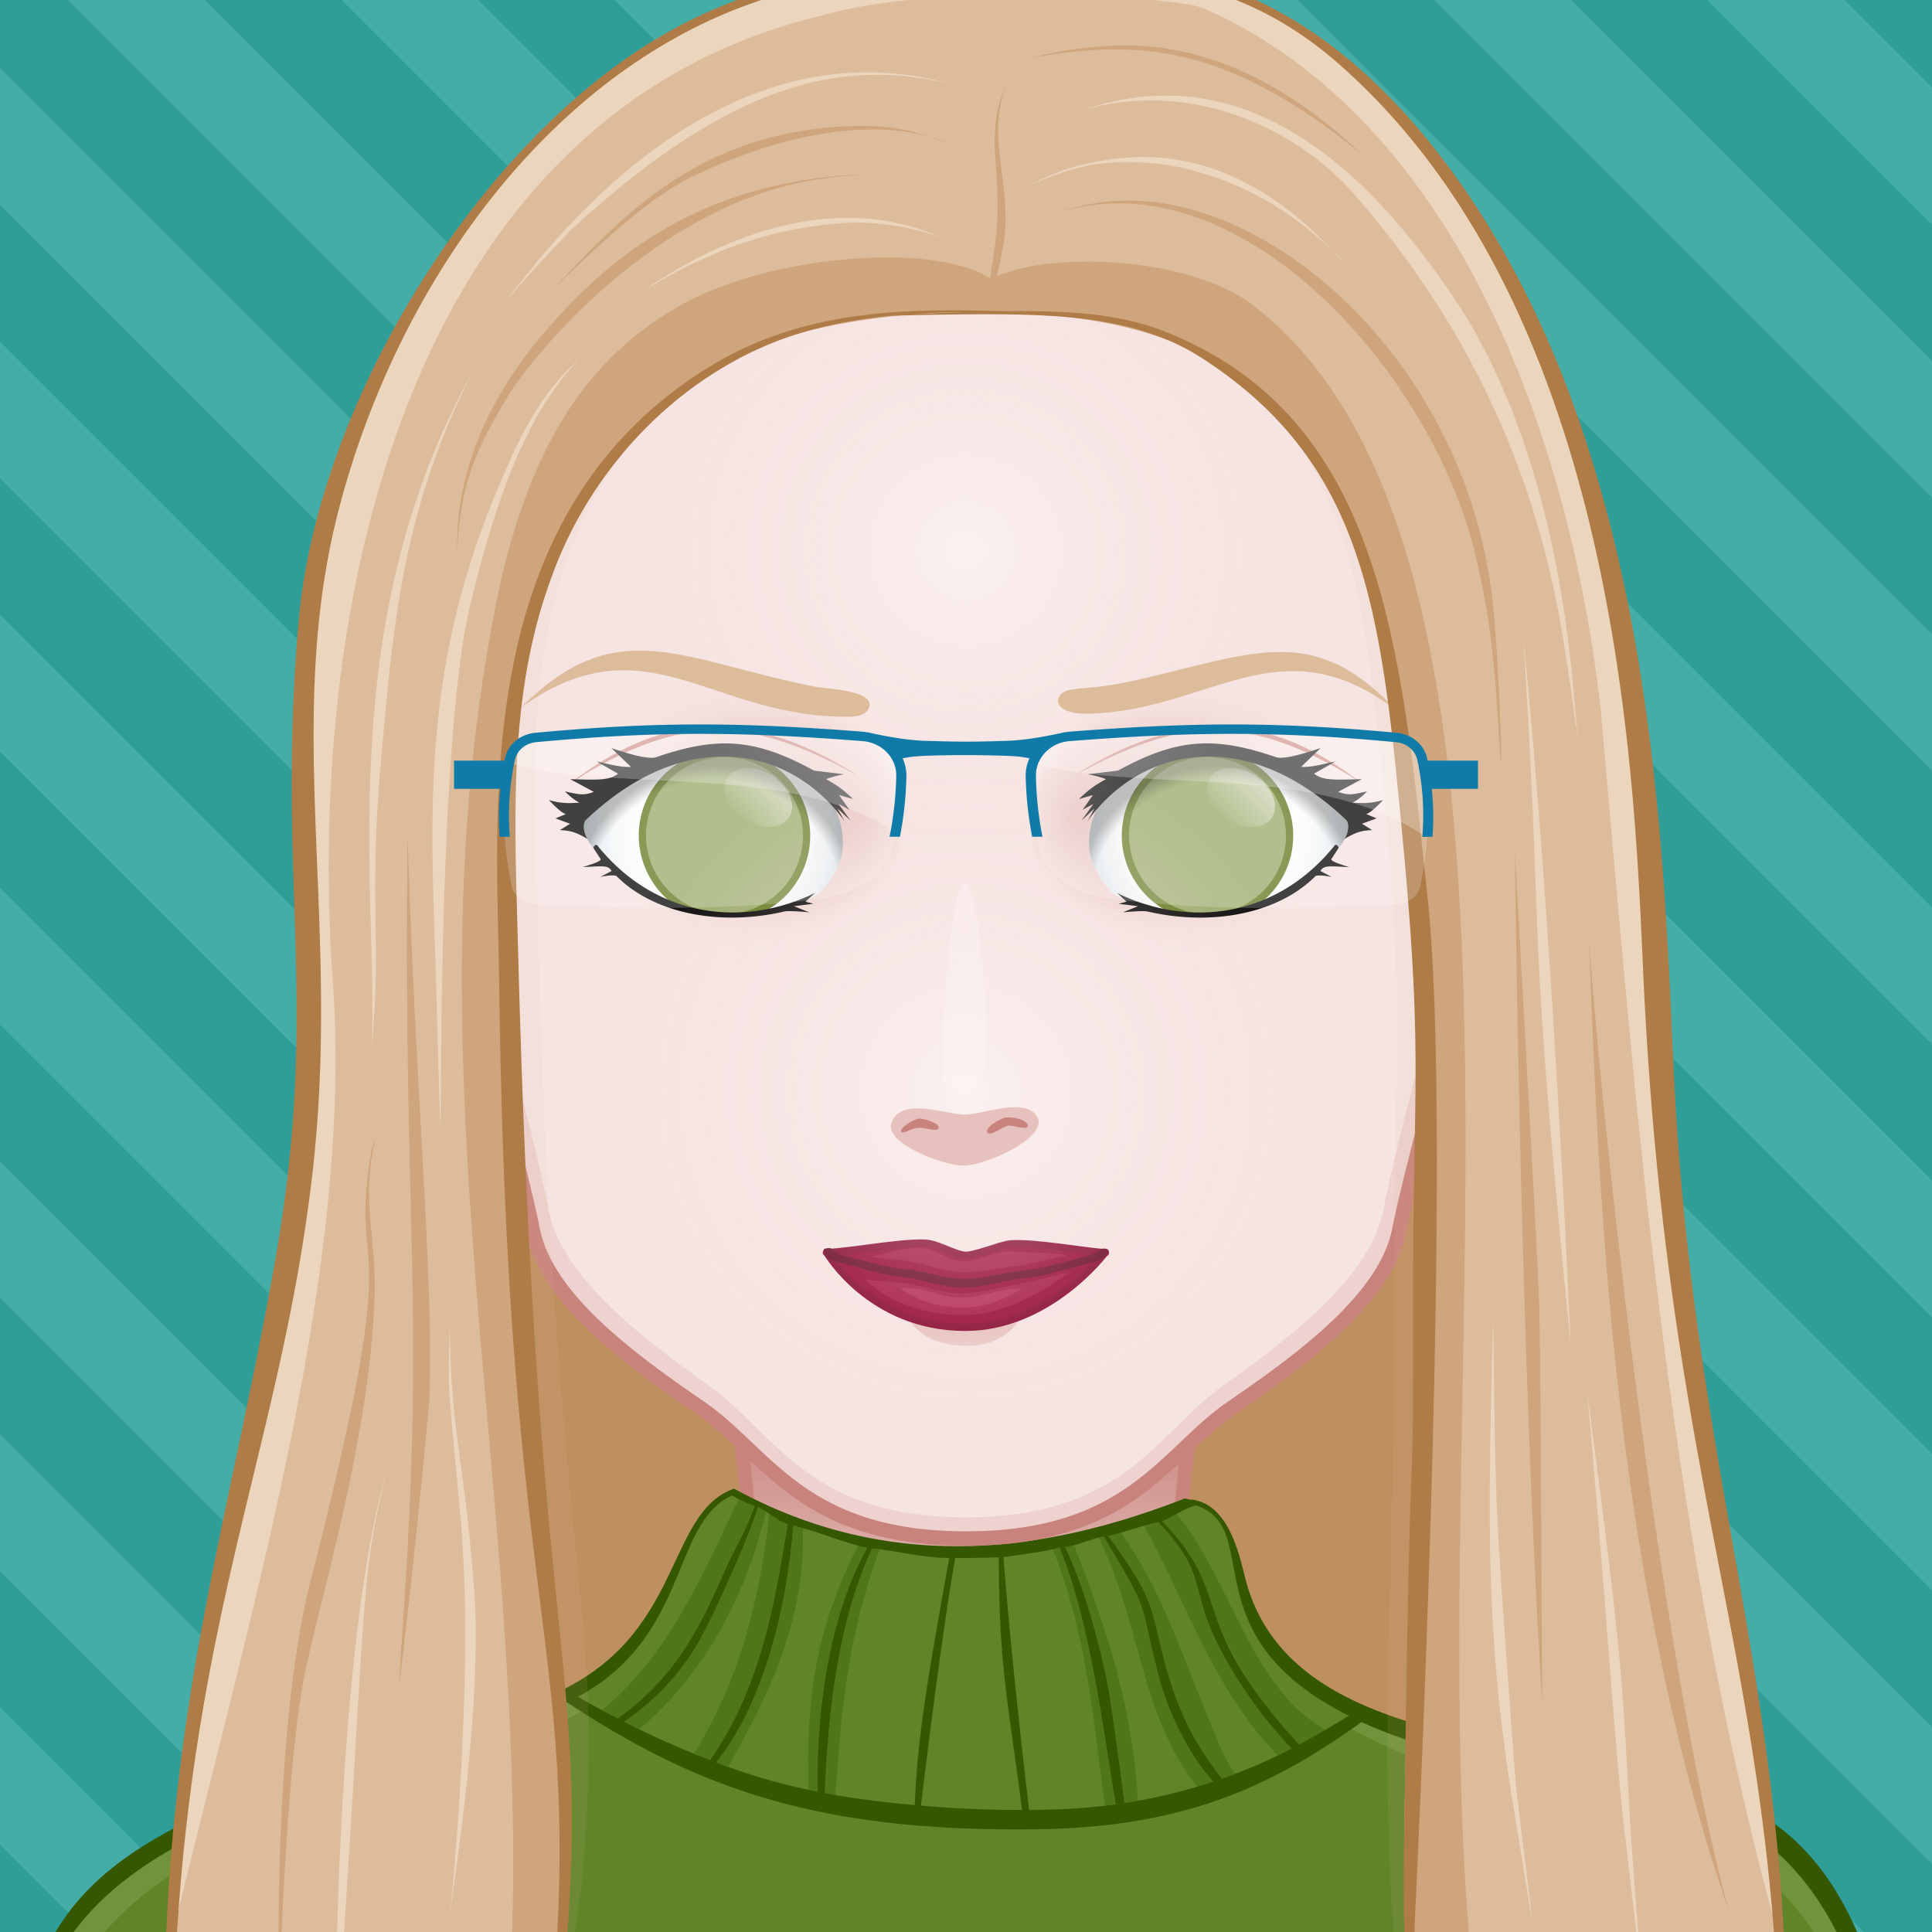 <svg xmlns="http://www.w3.org/2000/svg" width="500" height="500" viewBox="0 0 200 200" overflow="hidden"><defs><radialGradient id="k" cx="100" cy="113" r="40" gradientUnits="userSpaceOnUse" class="svga-on-canvas-facehighlight-gradient-single-0"><stop stop-opacity=".5" stop-color="#fff" offset="0"/><stop stop-opacity="0" stop-color="#f6e4e2" offset=".9"/></radialGradient><radialGradient id="l" cx="100" cy="57" r="36" gradientUnits="userSpaceOnUse" class="svga-on-canvas-facehighlight-gradient-single-1"><stop stop-opacity=".5" stop-color="#fff" offset="0"/><stop stop-opacity="0" stop-color="#f6e4e2" offset=".9"/></radialGradient><radialGradient id="c" cx="125.187" cy="87.442" r="12.841" gradientTransform="matrix(-1.059 0 -0 1.059 206.511 -6.126)" gradientUnits="userSpaceOnUse" class="svga-on-canvas-eyesback-gradient-left-0"><stop stop-color="#fff" offset="0"/><stop stop-color="#fdfefe" offset=".544"/><stop stop-color="#f6f8f9" offset=".74"/><stop stop-color="#eaeff2" offset=".879"/><stop stop-color="#d9e3e8" offset=".992"/><stop stop-color="#d8e2e7" offset="1"/></radialGradient><radialGradient id="g" cx="125.187" cy="87.442" r="12.841" gradientTransform="matrix(1.059 0 0 1.059 -6.511 -6.126)" gradientUnits="userSpaceOnUse" class="svga-on-canvas-eyesback-gradient-right-0"><stop stop-color="#fff" offset="0"/><stop stop-color="#fdfefe" offset=".544"/><stop stop-color="#f6f8f9" offset=".74"/><stop stop-color="#eaeff2" offset=".879"/><stop stop-color="#d9e3e8" offset=".992"/><stop stop-color="#d8e2e7" offset="1"/></radialGradient><radialGradient id="e" cx="123.519" cy="84.391" fx="136.103" fy="84.426" r="17.898" gradientTransform="matrix(1 .021 .017 -.8 -48.415 149.318)" gradientUnits="userSpaceOnUse" class="svga-on-canvas-eyesfront-gradient-left-3"><stop stop-color="#e7c1bd" offset="0"/><stop stop-opacity=".3" stop-color="#e7c1bd" offset=".7"/><stop stop-opacity="0" stop-color="#f6e4e2" offset="1"/></radialGradient><radialGradient id="f" cx="81.644" cy="80.739" r="21.259" gradientTransform="matrix(.699 -.037 .037 .709 13.865 40.094)" gradientUnits="userSpaceOnUse" class="svga-on-canvas-eyesfront-gradient-left-4"><stop stop-opacity="0" offset=".9"/><stop stop-opacity=".3" offset="1"/></radialGradient><radialGradient id="i" cx="123.519" cy="84.391" fx="136.103" fy="84.426" r="17.898" gradientTransform="matrix(-1 .021 -.017 -.8 248.415 149.318)" gradientUnits="userSpaceOnUse" class="svga-on-canvas-eyesfront-gradient-right-3"><stop stop-color="#e7c1bd" offset="0"/><stop stop-opacity=".3" stop-color="#e7c1bd" offset=".7"/><stop stop-opacity="0" stop-color="#f6e4e2" offset="1"/></radialGradient><radialGradient id="j" cx="81.644" cy="80.739" r="21.259" gradientTransform="matrix(-.699 -.037 -.037 .709 186.135 40.094)" gradientUnits="userSpaceOnUse" class="svga-on-canvas-eyesfront-gradient-right-4"><stop stop-opacity="0" offset=".9"/><stop stop-opacity=".3" offset="1"/></radialGradient><linearGradient id="d" x1="130" y1="81" x2="126" y2="85" gradientTransform="translate(-50)" gradientUnits="userSpaceOnUse" class="svga-on-canvas-eyesiris-gradient-left-1"><stop stop-color="#fff" offset="0"/><stop stop-opacity="0" stop-color="#fff" offset="1"/></linearGradient><linearGradient id="h" x1="130" y1="81" x2="126" y2="85" gradientUnits="userSpaceOnUse" class="svga-on-canvas-eyesiris-gradient-right-1"><stop stop-color="#fff" offset="0"/><stop stop-opacity="0" stop-color="#fff" offset="1"/></linearGradient><linearGradient id="b" x1="100" y1="141" x2="100" y2="138" gradientUnits="userSpaceOnUse" class="svga-on-canvas-mouth-gradient-single-0"><stop stop-color="#eed2cf" offset=".1"/><stop stop-color="#e7c1bd" offset="1"/></linearGradient><linearGradient id="a" x1="99.98" y1="171.27" x2="99.98" y2="136.351" gradientUnits="userSpaceOnUse" class="svga-on-canvas-chinshadow-gradient-single-0"><stop stop-opacity=".8" stop-color="#e7c1bd" offset="0"/><stop stop-color="#c8837c" offset=".7"/></linearGradient></defs><path d="M225 225H-25V-25h250v250z" fill="#45ada8"/><path d="M137.635-25h14.142L225 48.224v14.142L137.635-25zM225 90.649V76.507L123.492-25H109.35L225 90.649zm0 28.285v-14.142L95.208-25H81.065L225 118.934zm0 28.285v-14.143L66.925-25H52.782L225 147.219zM225 225v-7.071L-17.929-25H-25v7.071L217.929 225H225zm0-219.204V-8.345L208.345-25h-14.142L225 5.796zm0 28.285V19.939L180.061-25h-14.142L225 34.081zm0 141.422V161.36L38.64-25H24.497L225 175.503zM222.487-25L225-22.487V-25h-2.513zM48.224 225h14.143L-25 137.635v14.142L48.224 225zm-28.286 0h14.143L-25 165.919v14.143L19.938 225zm-28.283 0H5.798L-25 194.203v14.143L-8.345 225zm84.852 0H90.65L-25 109.351v14.142L76.507 225zm-98.994 0L-25 222.487V225h2.513zm183.847 0h14.143L-25 24.497V38.64L161.36 225zm-56.568 0h14.142L-25 81.066v14.142L104.792 225zm84.853 0h14.142L-25-3.787v14.142L189.645 225zM225 203.787v-14.143L10.354-25h-14.14L225 203.787zM133.076 225h14.142L-25 52.782v14.142L133.076 225z" fill="#2f9e98"/><path d="M151.582 41.064l-99.508-5.662S27 218.282 27 223.998c0 0 100.899.72 143.907 0-.804-7.919-19.325-182.934-19.325-182.934z" fill="#be8f5f"/><path d="M190.858 199.866c-6.008-10.158-13.474-11.973-19.628-13.936-6.323-2.016-19.346-3.178-26.449-4.6-6.86-1.373-23.153-5.789-23.339-13.488-.192-8.066 4.291-40.09 4.291-40.09H74.005s4.487 32.023 4.294 40.09c-.184 7.699-16.48 12.115-23.341 13.488-7.104 1.422-20.125 2.584-26.448 4.6-6.156 1.963-13.624 3.777-19.632 13.936-3.644 6.16-6.008 16.133-6.008 27.133h194c-.001-11-2.361-20.973-6.012-27.133z" fill="#f6e4e2"/><path d="M121.442 167.843c2.495 10.929 18.165 13.698 26.293 15.325 21.909 4.379 33.772 5.134 42.297 19.539 2.903 4.916 5.459 15.864 5.962 24.153 1.835.291.531-17.432-5.136-26.994-9.742-16.472-29.089-15.135-46.077-18.535-6.86-1.373-23.153-5.789-23.339-13.488zm-42.884 0c-.186 7.699-16.479 12.115-23.339 13.488-16.988 3.4-36.335 2.063-46.077 18.535-5.667 9.563-6.971 27.285-5.136 26.994.503-8.289 3.059-19.237 5.962-24.153 8.524-14.405 20.388-15.16 42.297-19.539 8.128-1.627 23.798-4.397 26.293-15.325z" fill="#fff"/><path d="M51.206 189.513s28.641.299 33.473 1.885c2.314.758 8.372 5.633 8.372 5.633s-6.556-3.17-8.658-3.758c-4.883-1.364-33.187-3.76-33.187-3.76zm48.589 10.486c2.053-.041 7.887-3.799 7.887-3.799s-5.574 2.059-7.342 2.16c-1.491.086-6.366-1.238-6.366-1.238s4.138 2.91 5.821 2.877zm17.213-7.242c6.75-1.818 29.786-3.23 29.786-3.23s-23.791-.516-30.51 1.725c-2.252.752-7.562 5.16-7.562 5.16s6.064-3.058 8.286-3.655z" fill="#e7c1bd"/><path d="M190.858 199.866c-9.741-16.471-29.122-15.142-46.077-18.535-6.86-1.373-23.153-5.789-23.339-13.488-.192-8.066 4.291-40.09 4.291-40.09H74.005s4.487 32.023 4.294 40.09c-.184 7.699-16.48 12.115-23.341 13.488-7.104 1.422-20.125 2.584-26.448 4.6-6.156 1.963-13.624 3.777-19.632 13.936C5.234 206.027 2.87 216 2.87 227h194c-.001-11.001-2.361-20.974-6.012-27.134z" fill="none" stroke="#c8837c" stroke-width="1.5"/><path d="M100.002 171.27c11.208 0 16.588-3.813 20.938-7.778.582-8.897 2.669-24.918 3.646-32.155-14.784-1.753-34.708-1.742-49.43.032.971 7.183 3.024 22.934 3.628 31.864 4.401 4.057 9.767 8.037 21.218 8.037z" fill="url(#a)"/><path d="M1.21 226.811c-.09-1.096.089-6.144.169-7.69 1.305-24.199 9.403-29.321 42.489-39.116 15.99-4.732 20.453-6.269 26.144-18.359 1.614-3.43 3.009-6.393 6.011-7.444 15.289 8.429 28.472 8.16 47.416 1.143 3.516.491 4.597 4.978 5.414 8.217 5.254 20.016 37.606 15.497 52.146 23.753 15.091 7.44 15.778 32.33 15.631 39.781a.675.675 0 01.006.056c-19.631.831-170.956 1.234-195.426-.341z" fill="#5f8528"/><path d="M176.786 216.725c.847-10.266 1.101-18.312 4.157-27.83-4.426 14.753 1.476 26.354-7.266 34.423 1.097-2.637 2.839-3.32 3.109-6.593zM24 203c-1.608-3.938-3.672-7.405-4.444-13.604-.28.134-.394-.626-.666-.492 1.111 11.097 4.736 15.713 5.84 31.829-.174-5.776.804-13.975-.73-17.733zm97.459-46.726c-.581.144-1.164.78-1.75.899 8.181 7.474 2.813 10.296 14.771 23.422.333-.167 1.415-.766 2.718-1.523-7.879-4.461-9.65-15.535-15.739-22.798zM126 180c.447 1.342 1.101 2.482 1.859 3.603-.457.174-.908.362-1.37.522-2.363-3.073-4.632-6.134-6.139-12.489-1.558-6.561-.884-5.584-5.94-12.752.319-.045.954-.411 1.448-.491 4.785 6.63 6.75 13.975 10.142 21.607zm7.719 1.005c-.481.25-.969.488-1.457.725-6.715-7.001-9.364-15.664-13.832-23.789.307-.059.907-.818 1.188-.876 3.964 4.215 3.947 6.305 5.151 10.061 1.569 4.702 5.834 10.763 8.95 13.879zm-22.507-20.98c3.591 9.259 5.941 16.57 6.595 26.388-.469.085-.937.17-1.407.242-.65-5.13-1.491-10.462-1.739-11.689-.992-4.915-2.781-11.482-4.401-14.82.318-.033.634-.083.952-.121zm14.407 24.401c-.555.185-1.115.352-1.676.519-5.889-7.32-5.781-16.893-10.411-26.211.182-.025.465-.041.646-.068 5.14 8.711 3.5 6.198 5.83 15.03 1.221 4.617 3.743 8.768 5.611 10.73zm-10.11 2.359c-.369.053-.746.089-1.12.133-1.339-9.809-1.877-17.542-5.437-26.651.249-.022.499-.037.747-.062 3.223 7.918 4.532 19.147 5.81 26.58zm-24.428-26.421c-3.267 8.975-3.961 15.986-4.586 25.452-.369-.063-.742-.123-1.105-.191.281-8.057 1.408-18.063 4.9-25.33.263.027.527.045.791.069zm-15.692 22.53c-.419-.152-.842-.297-1.26-.458 5.056-6.227 7.374-16.511 7.99-24.521.332.081.663.15.995.226.239 9.451-3.2 16.69-7.725 24.753zm14.39-22.649c-4.003 7.147-5.299 17.074-5.13 25.23-.319-.063-.618-.137-.93-.203-.337-9.561.856-17.051 5.107-25.256.32.04.629.196.953.229zM66.165 179.01c-.527-.256-1.054-.51-1.576-.774 2.807-1.871 5.653-4.711 7.56-7.97 1.716-2.93 5.611-11.628 6.41-14.44.269.104.543.189.816.282-2.063 9.022-6.466 17.247-13.21 22.902zm7.344 3.195c-.559-.215-1.106-.456-1.661-.682 4.743-7.656 6.889-16.213 7.854-25.317.614.203 1.23 1.398 1.847 1.56-1.419 8.741-2.916 17.095-8.04 24.439zm4.72-26.5c-.65 1.82-1.54 3.55-2.45 5.311-2.167 4.379-4.345 11.597-11.83 16.88a78.31 78.31 0 01-1.618-.854c6.891-5.698 10.479-14.131 14.154-21.908.563.212 1.145.332 1.744.571z" fill="#4f7618"/><path d="M60.172 177.15l-1.928-1.29c-16.809 6.537-42.125 8.875-52 25.125-3.719 6.119-4.913 15.014-4.913 26.014 2.027-5.485.759-14.439 6.636-23.292 11.434-17.226 31.804-15.387 52.205-26.557zm129.861 26.557c5.067 9.34 4.608 17.807 6.636 23.292 0-11-2.281-19.354-4.913-26.014-7.483-18.933-33.191-16.791-50-23.328l-1.928 1.29c20.401 11.17 38.375 2.955 50.205 24.76z" fill="#70943b"/><path d="M181.049 187.226c-14.496-8.229-46.88-3.804-52.1-23.69-.653-2.542-1.702-7.762-5.53-8.29-.188.037-.761-.129-.76-.129-15.076 5.88-30.845 7.63-46.67-1.011-7.111 2.493-5.169 15.246-18.61 21.22-5.86 2.654-13.6 4.395-24.6 7.98-25.782 8.41-30.463 16.581-31.5 35.81-.073 1.41-.273 6.859-.16 7.79 27.119 1.767 181.426.968 195.61.34.01-.05.01-.1 0-.149.288-14.425-2.905-33.573-15.68-39.871zm-57.25-31.402c7.203 2.412-.831 13.455 15.84 21.791-2.201 1.354-4.629 2.715-5.159 2.98-11.958-13.126-6.443-15.043-14.173-23.123 1.432-.646 2.152-1.228 3.492-1.648zm-3.882 1.739c3.964 4.215 3.648 5.807 4.853 9.563 1.568 4.703 5.833 10.764 8.949 13.88a54.134 54.134 0 01-7.229 3.12c-2.363-3.073-4.408-6.164-6.039-12.489-1.438-5.573-.936-6.018-5.741-12.652.999-.142 3.631-1.099 5.207-1.422zm-5.639 1.5c5.14 8.711 3.4 5.8 5.73 14.632 1.22 4.618 3.742 8.769 5.61 10.73-3.01 1-6.1 1.75-9.22 2.229-.65-5.13-1.414-10.458-1.64-11.689-1-5.454-2.881-11.482-4.501-14.82 1.282-.129 2.752-.891 4.021-1.082zm-4.579 1.142c3.223 7.918 4.532 19.146 5.81 26.58-2.942.418-6.063.57-8.979.57-.001-.025-1.897-15.809-2.641-26.162 2.028-.3 4.16-.531 5.81-.988zm-6.31 1.008c.05 11.677.956 14.712 2.41 26.152-3.489.01-6.97-.149-10.459-.45 2.365-19.61 3.55-25.632 3.55-25.632 1.842 0 3.513-.037 4.499-.07zm-5.12.07c-2.776 15.35-3.252 19.064-3.58 25.572-3.189-.268-6.325-.668-9.3-1.23.281-8.057 1.408-18.063 4.9-25.33 2.65.27 5.32.978 7.98.988zm-8.49-1.038c-4.003 7.147-5.299 17.074-5.13 25.23-3.873-.771-7.202-1.758-10.52-3.04 5.056-6.227 7.374-16.511 7.99-24.521 2.523.616 5.191 1.784 7.66 2.331zm-8.23-2.479c-1.419 8.741-2.916 17.096-8.04 24.439a96.06 96.06 0 01-8.92-3.97c2.807-1.871 5.653-4.711 7.56-7.97 1.716-2.93 5.511-11.429 6.31-14.241.98.38 2.09 1.481 3.09 1.742zm-5.76-2.962c.77.471 1.49.761 2.34 1.101-.65 1.82-1.44 3.351-2.35 5.111-2.167 4.379-4.345 11.597-11.83 16.88-1.39-.71-2.77-1.46-4.12-2.25 11.579-6.242 9.623-17.968 15.96-20.842zm-74.23 71.851c.136-3.996.887-16.321 3.59-22.41 2.73-6.149 8-10.39 13.88-13.52-.402 9.421 4.184 10.589 4.5 21.85.09 3.41.56 6.76 1.13 10.12-.26-3.53-.37-7.03-.35-10.57.058-10.247-4.58-12.021-4.58-21.779 7.43-3.782 15.967-6.216 24.41-8.761 4.94-1.479 9.94-3.029 14.56-5.359 13.184 8.692 25.449 13.279 47.35 13.149 15.873 0 25.119-4.104 34.9-11.109 13.149 6.077 30.126 5.28 39.46 10.91-1.655 4.925-2.791 7.494-3.1 10.18-.715 6.32.347 10.814-.561 16.62-.53 3.37-3.12 5.85-3.82 9.16 2.036-6.202 5.709-3.93 5.261-18.551-.257-8.245.476-8.458 2.779-17.069 11.486 7.199 14.441 24.116 15.091 37.58-33.237-.219-181.394-.161-194.5-.441z" fill="#345700"/><path d="M100.002.867C66.384.919 39.082 28.09 39.134 61.564a60.48 60.48 0 002.002 15.382h.001c.013.054 11.543 37.969 14.021 50.423 1.382 6.945 9.796 13.203 17.265 18.313 6.967 4.767 10.529 13.588 27.58 13.588s20.613-8.821 27.58-13.588c7.468-5.109 15.883-11.367 17.265-18.313 2.479-12.454 14.009-50.37 14.02-50.423h.002a60.48 60.48 0 002.002-15.382C160.923 28.09 133.62.919 100.002.867z" fill="#f6e4e2"/><path d="M146.772 22.738c7.478 10.183 11.917 22.87 11.898 36.626a62.683 62.683 0 01-1.93 15.382h-.002c-.011.053-11.124 37.969-13.512 50.423-1.335 6.945-9.471 13.203-16.668 18.313-6.718 4.767-10.121 13.588-26.557 13.588-16.434 0-19.842-8.821-26.557-13.588-7.197-5.109-15.335-11.367-16.665-18.313-2.391-12.454-13.504-50.37-13.515-50.423a62.635 62.635 0 01-1.931-15.382c-.021-13.752 4.416-26.435 11.889-36.617C44.41 33.272 39.11 46.803 39.133 61.564a60.48 60.48 0 002.002 15.382h.001c.014.054 11.544 37.969 14.022 50.423 1.382 6.945 9.796 13.203 17.265 18.313 6.967 4.767 10.529 13.588 27.58 13.588s20.613-8.821 27.58-13.588c7.468-5.109 15.883-11.367 17.265-18.313 2.479-12.454 14.009-50.37 14.02-50.423h.002a60.48 60.48 0 002.002-15.382c.022-14.765-5.283-28.3-14.1-38.826z" fill="#eed2cf"/><path d="M100.002.867C66.384.919 39.082 28.09 39.134 61.564a60.48 60.48 0 002.002 15.382h.001c.013.054 11.543 37.969 14.021 50.423 1.382 6.945 9.796 13.203 17.265 18.313 6.967 4.767 10.529 13.588 27.58 13.588s20.613-8.821 27.58-13.588c7.468-5.109 15.883-11.367 17.265-18.313 2.479-12.454 14.009-50.37 14.02-50.423h.002a60.48 60.48 0 002.002-15.382C160.923 28.09 133.62.919 100.002.867z" fill="none" stroke="#c8837c" stroke-width="1.5"/><path d="M100.091 139.322c-4.952 0-6.142-3.033-6.142-3.033 6.246 2.316 11.836-.124 11.836-.124s-1.339 3.157-5.694 3.157z" fill="url(#b)"/><path d="M85.595 129.671c2.677-.132 7.545-1.077 10.096-.988 1.319.046 2.63.953 4.007 1.242.958.202 3.935-1.1 4.915-1.162 2.572-.162 7.409.744 9.771.92.13.011 0 0 0 0s-5.776 7.727-14.463 7.725c-9.831-.002-14.326-7.737-14.326-7.737s-.132.007 0 0z" fill="#92002a" stroke="#830026" stroke-width=".75"/><path d="M114.739 129.405c-.045-.131-.461-.189-.624-.139-.3.094-.663.521-1.313.686-.748.191-5.021 1.431-6.193 1.49-2.365.118-4.438.943-6.76.938-2.323-.005-4.34-.929-6.716-1.058-1.18-.065-5.194-1.216-5.947-1.4-.65-.16-.89-.574-1.162-.686-.189-.077-.652-.02-.743.105-.079.107.088.609.2.75.271.336 1.103.506 1.667.647.779.199 4.759 1.366 5.949 1.433 2.305.13 4.308 1.125 6.612 1.127 2.306.003 4.405-.904 6.729-1.022 1.195-.062 5.53-1.313 6.332-1.513.58-.146 1.388-.399 1.672-.68.138-.133.343-.545.297-.678z" fill="#64001d"/><path d="M99.799 136.138c-3.914 0-7.707-1.246-10.289-3.693 1.36.19 2.83.207 4.269.403 1.773.242 3.429.921 5.248 1.034 1.968.125 3.916-.495 5.886-.841 1.644-.289 4.21-1.067 5.742-1.302-2.926 2.243-7.078 4.399-10.856 4.399zm5.457-5.095c1.49-.149 3.855-.879 5.226-1.04-1.406-.413-3.829-.279-5.576-.441-1.506-.139-3.244.861-4.817 1.016-1.774.175-2.94-1.233-4.607-1.369-1.809-.147-3.787.559-5.336.915 1.387.188 2.877.239 4.309.517 1.753.341 3.405.992 5.223 1.054 1.859.062 3.741-.469 5.578-.652z" fill="#a1103a"/><path d="M105.695 133.406c-.308.01-.625.025-.93.051a9.427 9.427 0 00-.961.123c-.538.099-1.074.233-1.638.369-.888.216-1.726.392-2.662.391-.15 0-.301-.007-.452-.017a10.715 10.715 0 01-2.191-.412c-.693-.204-1.353-.401-2.019-.492-.128-.017-.259-.029-.387-.042a20.669 20.669 0 00-1.255-.063c1.734 1.396 4.128 2.038 6.468 2.041 2.411.001 4.278-.843 6.027-1.949z" fill="#b1234c"/><path d="M60.606 84.841c9.825-9.869 20.004-8.215 25.751-1.317a8.05 8.05 0 01.875 4.343c-.187 2.243-2.023 4.452-2.862 4.886a18.776 18.776 0 01-7.547 2.09c-1.004.057-1.597.079-2.459 0-1.709-.157-3.145-.513-4.85-1.213-2.795-1.148-5.434-3.113-7.677-6.048-.033-.042-.081-.067-.132-.068s-.1.022-.134.062l-.089.108a.195.195 0 00-.021.211 10.298 10.298 0 01-.673-1.036l.018.01c-.462-.834-.441-1.676-.2-2.028z" fill="url(#c)"/><path d="M83.199 88.75c-1.231 4.522-5.896 7.187-10.429 5.944-4.528-1.241-7.203-5.918-5.97-10.442 1.23-4.526 5.905-7.19 10.434-5.947 4.527 1.24 7.199 5.918 5.965 10.445z" fill="#9fae70" stroke="#6c802c" stroke-width=".75"/><path d="M81.682 85.121c-.806 1.237-2.884 1.31-4.641.166-1.756-1.145-2.527-3.075-1.722-4.311.806-1.235 2.884-1.31 4.641-.166 1.755 1.146 2.525 3.077 1.722 4.311z" fill="url(#d)" opacity=".5" transform="translate(0 -.5)"/><path d="M55.5 87c0 13.808 8.283 24.999 18.5 24.999S92.5 100.808 92.5 87c0-13.809-8.283-25.001-18.5-25.001S55.5 73.191 55.5 87zm5.29-.14l.018.01c-.464-.835-.442-1.677-.201-2.029 9.825-9.869 20.004-8.215 25.751-1.317a8.05 8.05 0 01.875 4.343c-.187 2.243-2.023 4.452-2.862 4.886a18.776 18.776 0 01-7.547 2.09c-1.004.057-1.597.079-2.459 0-1.709-.157-3.145-.513-4.85-1.213-2.795-1.148-5.434-3.113-7.677-6.048-.033-.042-.081-.067-.132-.068s-.1.022-.134.062l-.089.108a.195.195 0 00-.021.211 10.45 10.45 0 01-.672-1.035z" fill="#f6e4e2"/><path d="M59.397 85.083c.023 8.56 7.646 15.459 17.038 15.416 9.389-.049 16.985-7.022 16.961-15.583-.023-8.562-7.647-15.463-17.04-15.417-9.391.05-16.983 7.023-16.959 15.584zm1.393 1.777l.018.01c-.464-.835-.442-1.677-.201-2.029 9.825-9.869 20.004-8.215 25.751-1.317a8.05 8.05 0 01.875 4.343c-.187 2.243-2.023 4.452-2.862 4.886a18.776 18.776 0 01-7.547 2.09c-1.004.057-1.597.079-2.459 0-1.709-.157-3.145-.513-4.85-1.213-2.795-1.148-5.434-3.113-7.677-6.048-.033-.042-.081-.067-.132-.068s-.1.022-.134.062l-.089.108a.195.195 0 00-.021.211 10.45 10.45 0 01-.672-1.035z" fill="url(#e)"/><path d="M86.366 83.544a8.059 8.059 0 01.866 4.323c-.187 2.243-2.023 4.452-2.862 4.886a18.776 18.776 0 01-7.547 2.09c-1.004.057-1.597.079-2.459 0-1.709-.157-3.145-.513-4.85-1.213-2.795-1.148-5.434-3.113-7.677-6.048-.033-.042-.081-.067-.132-.068s-.1.022-.134.062l-.089.108a.195.195 0 00-.021.211 10.298 10.298 0 01-.673-1.036l.018.01c-.464-.835-.442-1.677-.201-2.029 5.075-5.098 10.243-7.115 14.848-6.929 4.335.36 8.186 2.454 10.913 5.633z" fill="url(#f)"/><path d="M88.72 80.246c-10.614-5.735-17.602-6.912-29.764.871 5.904-4.377 15.198-10.215 29.764-.871z" fill="#c8837c"/><path d="M83.382 93.339l.818.22-2.012.25 1.579.635s-2.043-.21-2.587-.084c-6.677 1.549-13.526.203-17.381-3.689-.484-.149-1.645.105-1.645.105l1.156-.609c-.339-.63-.965-.497-2.986-.403.95-.306 1.928-.601 1.85-.834l-.707-1.09a.184.184 0 01.016-.221l.089-.102a.172.172 0 01.265.004c6.175 7.677 15.34 8.45 22.533 4.914l-.988.904zm4.931-10.617c-1.012-.981-1.752-1.504-2.806-2.059.774-.323 1.857-.513 1.857-.513l-3.095-.377c-6.089-3.332-9.937-3.585-16.336-1.394-.797.273-2.852-.338-4.646-.939l2.033 1.955c-1.244.038-2.207-.3-3.541-.559l2.2 1.259c-.95.699-1.94.65-4.954.562l2.444 1.316c-1.067.404-1.521.275-2.982-.047.489.504.92.862 1.498 1.162-.785.05-1.807.152-3.175-.278.675.699 1.281 1.296 1.756 1.469l-1.07.44 1.516.559-1.053.655c1.203.046 1.836.305 2.849.916-.464-.793-.442-1.594-.201-1.928 10.473-9.996 21.35-7.552 26.829.108l-.736-1.344 1.354 1.279-1.242-1.732 1.12.596-1.074-1.522 1.455.416z" fill="#131111"/><path d="M139.394 84.841c-9.825-9.869-20.004-8.215-25.751-1.317a8.05 8.05 0 00-.875 4.343c.187 2.243 2.023 4.452 2.862 4.886a18.776 18.776 0 007.547 2.09c1.004.057 1.597.079 2.459 0 1.709-.157 3.145-.513 4.85-1.213 2.795-1.148 5.434-3.113 7.677-6.048.033-.042.081-.067.132-.068s.1.022.134.062l.089.108c.05.06.054.142.021.211.252-.344.478-.689.673-1.036l-.018.01c.462-.834.441-1.676.2-2.028z" fill="url(#g)"/><path d="M133.199 88.75c-1.231 4.522-5.896 7.187-10.429 5.944-4.528-1.241-7.203-5.918-5.97-10.442 1.23-4.526 5.905-7.19 10.434-5.947 4.527 1.24 7.199 5.918 5.965 10.445z" fill="#9fae70" stroke="#6c802c" stroke-width=".75"/><path d="M131.682 85.121c-.806 1.237-2.884 1.31-4.641.166-1.756-1.145-2.527-3.075-1.722-4.311.806-1.235 2.884-1.31 4.641-.166 1.755 1.146 2.525 3.077 1.722 4.311z" fill="url(#h)" opacity=".5" transform="translate(0 -.5)"/><path d="M126 61.999c-10.217 0-18.5 11.192-18.5 25.001 0 13.808 8.283 24.999 18.5 24.999S144.5 100.808 144.5 87c0-13.809-8.283-25.001-18.5-25.001zm12.537 25.897a.195.195 0 00-.021-.211l-.089-.108c-.034-.04-.083-.063-.134-.062s-.099.026-.132.068c-2.243 2.935-4.882 4.9-7.677 6.048-1.705.701-3.141 1.056-4.85 1.213-.862.08-1.455.058-2.459 0a18.776 18.776 0 01-7.547-2.09c-.839-.434-2.676-2.643-2.862-4.886a8.05 8.05 0 01.875-4.343c5.747-6.898 15.926-8.551 25.751 1.317.241.352.263 1.194-.201 2.029l.018-.01c-.194.346-.42.69-.672 1.035z" fill="#f6e4e2"/><path d="M123.644 69.499c-9.393-.045-17.017 6.856-17.04 15.417-.024 8.56 7.572 15.533 16.961 15.583 9.392.043 17.015-6.856 17.038-15.416.024-8.561-7.568-15.534-16.959-15.584zm14.893 18.397a.195.195 0 00-.021-.211l-.089-.108c-.034-.04-.083-.063-.134-.062s-.099.026-.132.068c-2.243 2.935-4.882 4.9-7.677 6.048-1.705.701-3.141 1.056-4.85 1.213-.862.08-1.455.058-2.459 0a18.776 18.776 0 01-7.547-2.09c-.839-.434-2.676-2.643-2.862-4.886a8.05 8.05 0 01.875-4.343c5.747-6.898 15.926-8.551 25.751 1.317.241.352.263 1.194-.201 2.029l.018-.01c-.194.346-.42.69-.672 1.035z" fill="url(#i)"/><path d="M113.634 83.544a8.059 8.059 0 00-.866 4.323c.187 2.243 2.023 4.452 2.862 4.886a18.776 18.776 0 007.547 2.09c1.004.057 1.597.079 2.459 0 1.709-.157 3.145-.513 4.85-1.213 2.795-1.148 5.434-3.113 7.677-6.048.033-.042.081-.067.132-.068s.1.022.134.062l.089.108c.05.06.054.142.021.211.252-.344.478-.689.673-1.036l-.018.01c.464-.835.442-1.677.201-2.029-5.075-5.098-10.243-7.115-14.848-6.929-4.335.36-8.186 2.454-10.913 5.633z" fill="url(#j)"/><path d="M111.28 80.246c10.614-5.735 17.602-6.912 29.764.871-5.904-4.377-15.198-10.215-29.764-.871z" fill="#c8837c"/><path d="M115.63 92.437c7.193 3.537 16.358 2.764 22.533-4.914a.172.172 0 01.265-.004l.089.102a.184.184 0 01.016.221l-.707 1.09c-.078.233.899.528 1.85.834-2.021-.094-2.647-.227-2.986.403l1.156.609s-1.16-.254-1.645-.105c-3.854 3.892-10.704 5.238-17.381 3.689-.544-.126-2.587.084-2.587.084l1.579-.635-2.012-.25.818-.22-.988-.904zm-2.486-10.134l-1.074 1.522 1.12-.596-1.242 1.732 1.354-1.279-.736 1.344c5.479-7.66 16.356-10.104 26.829-.108.241.334.263 1.135-.201 1.928 1.013-.61 1.646-.87 2.849-.916l-1.053-.655 1.516-.559-1.07-.44c.475-.172 1.081-.77 1.756-1.469-1.368.43-2.39.328-3.175.278.578-.299 1.009-.657 1.498-1.162-1.461.322-1.915.452-2.982.047l2.444-1.316c-3.014.088-4.004.137-4.954-.562l2.2-1.259c-1.334.259-2.297.597-3.541.559l2.033-1.955c-1.795.601-3.85 1.212-4.646.939-6.399-2.191-10.247-1.938-16.336 1.394l-3.095.377s1.083.19 1.857.513c-1.054.554-1.794 1.077-2.806 2.059l1.455-.416z" fill="#131111"/><path d="M140.204 113.007c.035 22.275-17.995 40.365-40.273 40.396-22.274.036-40.361-17.993-40.396-40.272-.034-22.274 17.995-40.361 40.273-40.396 22.275-.034 40.363 17.995 40.396 40.272z" fill="url(#k)"/><path d="M135 55.999c0 19.329-15.671 35-35 35s-35-15.671-35-35 15.671-35 35-35 35 15.671 35 35z" fill="url(#l)"/><path d="M54 73.189c9.954-9.974 16.761-4.714 30.589-2.063.845.162 6.32.337 5.31 2.268-.483.924-2.036.814-2.903.798-13.688-.256-20.344-9.995-32.996-1.003zm90.519.305c-12.071-9.095-19.137.037-31.727.388-4.076.116-3.813-2.101-2.078-2.451 2.014-.407 2.563.033 8.451-1.382 11.342-2.725 17.181-5.221 25.354 3.445z" fill="#ddbc9b"/><path d="M92.281 116.235c-.745 2.063 5.028 4.289 7.218 4.426 2.374.147 9.024-2.899 7.896-4.991-1.185-2.197-5.63-.286-7.547-.286-1.908 0-6.572-1.905-7.567.851z" fill="#e7c1bd"/><path d="M102.207 117.221c-.243-.522 1.194-1.333 1.748-1.493.777-.226 2.505.238 2.438.831-.06.521-1.603-.169-2.105-.022-.521.15-1.853 1.175-2.081.684zm-6.993-.479c.706 0 1.753.457 1.945.057.229-.479-1.56-1.065-2.086-1-.434.052-1.991.958-1.777 1.338.2.353.988-.395 1.918-.395z" fill="#c8837c"/><path d="M99.857 113.479c.669 0 1.807-.637 1.978-1.9.754-5.575-.521-20.246-1.978-20.246-1.365 0-2.508 15.024-2.155 20.246.087 1.281 1.397 1.9 2.155 1.9" fill="#fff" opacity=".2"/><path d="M60.35 193.688c1.158-14.492.475-21.283-.77-33.608-2.595-25.694-3.31-42.128-4.043-68.959-.316-11.197-.641-22.776 3.313-33.606 3.554-10.115 11.301-18.694 20.722-22.95 7.624-3.447 14.646-3.392 22.43-3.392 9.351 0 15.884.73 21.614 4.47 16.191 10.58 17.635 25.628 19.629 46.457 2.178 22.685 1.116 25.168 1.134 46.728.03 49.463-3.013 57.144 2.977 99.22 6.649.343 26.664-167.79 4.624-195.021-12.594-15.575-87.972-7.296-98.007-.403-16.856 11.572 1.878 194.396 1.878 194.396.044-1.644 4.237-30.191 4.499-33.332z" fill="#ddbc9b" opacity=".1"/><path d="M58.48 202.358c1.212-15.154.495-22.254-.806-35.143-2.714-26.865-3.462-44.05-4.228-72.104-.33-11.708-.671-23.814 3.464-35.139 3.719-10.576 11.822-19.547 21.678-23.997 7.975-3.604 15.32-3.547 23.465-3.547 9.779 0 16.612.765 22.609 4.675 16.939 11.062 18.443 26.796 20.532 48.575 2.279 23.72 1.17 26.316 1.183 48.859.037 51.718-3.554 59.332 2.714 103.329 6.955.357 27.631 1.225 34.401.728 5.637-57.613-7.946-77.721-10.325-127.722-1.139-24.668-2.271-67.687-25.324-96.161-13.178-16.284-28.763-20.97-46.042-16.865-13.249-2.351-26.041.816-36.538 8.025C47.63 17.97 32.909 43.054 31.021 64.217c-2.411 27.16 2.334 39.43-2.501 66.618-5.761 32.415-14.864 57.097-10.235 104.528 5.256.388 35.999 1.845 35.999 1.845.044-1.717 3.922-31.565 4.196-34.85z" fill="#ddbc9b"/><path d="M156.514 238.203a749.525 749.525 0 01-7.423-.337c-6.268-43.997-2.677-51.611-2.714-103.329-.013-22.543 1.097-25.14-1.183-48.859-2.089-21.778-3.593-37.513-20.532-48.575-10.166-6.63-35.575-5.874-46.074-1.127-9.855 4.45-17.959 13.421-21.678 23.997-4.136 11.325-3.794 23.431-3.464 35.139.766 28.055 1.514 45.239 4.228 72.104 1.301 12.889 2.019 19.988.806 35.143-.274 3.284-4.152 33.133-4.197 34.85 0 0-3.401-.161-8.125-.391.354-11.398 5.847-22.797 6.771-34.195 1.944-48-11.669-94-.972-143 2.916-12 7.778-22 18.475-28 9.207-5.261 26.281-6.583 32.057-2.817.096-.611.196-1.222.289-1.869 1.514-8.9-1.219-12.378 1.395-18.231-2.012 5.547.221 9.073-.122 15.242-.069 1.079-.416 2.695-.861 4.65 6.292-2.681 20.152-1.896 26.556 3.025 33.178 25.495 17.501 112 22.364 169 .657 12.882 2.817 25.305 4.404 37.58zM53.269 39.909C60.691 29.864 72.2 20.585 84.275 18.63c2.96-.479 5.707-.608 5.531-.598-12.228.414-22.794 4.548-32.017 14.768-10.917 11.709-10.418 21.832-10.468 24.223.411-6.192 1.187-9.584 5.948-17.114zm56.48-18.005c1.317-.368 4.279-1.342 8.201-1.098 15.563.723 34.484 18.312 36.685 42.554.576 5.964 1.216 24.332.4 10.625-.497-8.323-1.369-12.445-2.197-16.1-4.167-18.454-23.161-40.319-41.44-36.366l-1.649.385zm-67.551 64.44c.791 27.147 2.753 45.85 2.237 58.753-1.471 16.183-3.123 29.451-3.123 29.451-.03.413.08-1.676.305-5.11 2.487-35.28.097-40.141.581-83.094zm114.619 1.777c.417 7.484 2.223 39.41 2.494 46.176.227 5.292.263 40.677.381 42.338.028.59-2.09-28.29-2.875-88.514zm7.689 9.191c.925 14.561 6.923 72.884 14.438 100.406.145.453-.622-1.821-1.851-5.594-9.436-30.896-11.508-63.088-12.587-94.812zM38.992 117.395c-1.623 6.133-.24 9.802-.187 15.916-.286 14.263-5.243 30.714-7.033 38.957-2.097 8.726-2.847 32.982-2.842 33.984-.033 1-.85-26.039 3.125-42.239 10.377-40.344 3.92-29.618 6.383-44.87l.554-1.748zM106.508 6.016c4.76-1.002 3.222-.752 7.014-1.173 16.098-1.667 26.966 10.983 29.381 12.878.138.13-.571-.515-1.729-1.582-14.461-11.863-23.675-12.031-34.666-10.123zM57.182 29.987c6.694-6.878 14.555-16.267 30.61-16.92 6.169-.293 9.09 1.436 10.062 1.682 0 0-8.626-4.578-25.444 3.183-5.418 2.36-11.492 8.513-15.228 12.055z" fill="#cea57c"/><path d="M184.627 202.31c-11.808-41.571-15.057-85.129-18.904-128.688C162.57 45.25 150.72 12.341 124.607.869c-2.839-1.247-27.424-2.821-39.59.753-41.812 10-53.492 58.916-50.563 100 2.212 31.021-9.32 67.609-17.325 101.74.902-28.354 7.081-48.278 11.391-72.527 4.835-27.188.09-39.458 2.501-66.618C32.909 43.054 47.63 17.97 65.263 5.871 75.76-1.338 88.552-4.505 101.801-2.154c12.718-3.021 24.514-1.269 35.107 6.351l.072.015c3.741 2.716 7.431 6.261 10.862 10.499 23.054 28.474 24.186 71.492 25.324 96.161 1.801 37.861 10.022 58.594 11.461 91.438zM55.419 27.308c-5.997 7.544-2.415 2.772 3.69-3.506C76.943 7.338 88.264 6.365 98.295 8.659c-16.823-4.635-31.689 5.115-42.876 18.649zm56.56-15.875c11.421-3.929 25.295-1.496 39.866 21.474 10.844 18.168 10.938 40.817 11.57 43.92.059.443-.307-1.789-.794-5.48-1.308-8.44-3.563-29.778-22.548-51.36-5.037-5.814-15.937-12.133-28.094-8.554zm45.726 54.777c3.031 29.726 4.887 72.826 4.887 72.826.056.683-.711-6.873-1.462-15.11-2.772-30.191-1.477-26.587-3.425-57.716zm-3.146 70.192c.332 21.587.059 17.159 2.332 48.097 1.977 16.713 2.607 19.68-.461 1.053-2.809-17.859-2.317-30.294-1.871-49.15zm9.739 7.712c3.975 29.918 3.572 29.703 4.521 45.704 1.172 16.188 1.584 18.725-.499.988-1.233-9.929-1.902-23.531-4.022-46.692zM48.856 38.604C42.754 50.786 41.06 60.74 39.84 74.385c-1.997 19.679-.178 21.159-1.365 34.119-.013.167.007-.172.046-.899.469-16.338-3.947-43.111 10.335-69.001zm11.241-1.524c-6.143 5.974-9.404 17.112-11.477 25.781-4.44 19.145-2.167 83.919-3.542 36.666-.629-17.744-1.211-32.394 7.84-52.141 1.955-4.285 4.054-7.627 7.179-10.306zM46.554 137.29c.157 11.389 1.336 12.657 2.418 25.876 1.28 12.79-2.299 33.213-2.422 35.392-.194 1.541 2.623-23.021 1.202-40.579-1.491-16.409-1.378-13.293-1.198-20.689zm-6.621 15.381c-2.873 11.796-1.906 13.18-5.192 60.408-.074 1-.283-41.191 5.192-60.408zm26.83-122.69c.972-.551 14.882-11.058 28.83-6.116 1.283.413 2.125.836 2.276.867.972.387-5.218-2.399-11.905-1.512-10.192.905-17.581 5.911-19.201 6.761zm39.805-10.827c2.092-.977 4.102-2.125 9.005-2.732 13.841-1.694 22.483 9.902 23.455 10.708.943 1.03-4.335-5.62-12.846-8.638-1.473-.502-.018-.072-2.558-.81-.412-.144-2.072-.543-3.782-.742-5.807-.537-8.548.245-13.274 2.214z" fill="#ecd5bd"/><path d="M173.267 110.867c-1.178-24.84-2.121-67.53-25.351-96.22-14.129-17.46-30.241-20.7-46.099-16.9-12.067-2.14-25.018.08-36.609 8.04-17.327 11.89-32.358 36.84-34.284 58.42-2.411 27.17 2.334 39.43-2.498 66.61-6.068 34.13-14.509 55.09-10.288 104.04l.058.6c.097.011.185.011.283.021 10.501.59 22.606 1.229 35.567 1.82.078 0 .156 0 .234.01 30.221 1.37 65.079 2.5 95.039 2.35a.677.677 0 01.201 0c12.37-.08 23.902-.37 33.927-.96.047 0 .097-.01.137-.01.029-.3.056-.6.085-.89 5.581-56.061-8.041-77.24-10.402-126.931zM54.416 236.268c1.536-12.28 4.005-32.04 4.161-33.9 2.44-30.52-3.004-29.06-4.958-104.48-.33-12.77-1.069-25.69 3.383-37.88 3.695-10.51 11.659-19.44 21.626-23.94 4.336-1.96 8.955-2.93 13.65-3.39 15.722-.35 24.649-.5 32.33 4.51 16.568 10.82 18.312 25.76 20.487 48.5 2.284 23.77 1.167 26.22 1.187 48.85.021 28.521-.205 2.311-.933 56.49-.089 6.42.037 12.82.517 19.23.651 8.819 2.155 20.34 3.256 28.05-29.599-.04-64.417-.96-94.706-2.04zm40.011-203.75a81.42 81.42 0 015.416-.2c-1.691.059-3.489.129-5.416.2zm89.086 205.29c-9.936.359-21.563.51-34.159.5-.688-5.96-1.488-12.95-1.506-13.23-.863-8.55-1.42-17.149-1.4-25.75 0-1 4.094-80.43 1.344-106.32-2.781-26.17-4.706-49.5-26.81-58.53-4.655-1.91-9.715-2.36-17.064-2.26h-.085c-5.331-.16-10.474-.18-15.472.55h-.038c-5.456.8-10.726 2.47-15.839 5.8-23.833 15.48-21.033 45.2-20.81 63.09.817 66.53 8.459 68.5 5.621 104.48-.03.34-1.936 18.43-3.141 30.12-13-.45-25.164-.931-35.705-1.391-.116-1.93-.184-3-.184-3.08-2.907-57.51 10.209-76.38 14.1-110.51 2.965-25.96-3.043-46.38 2.703-68.53 8.021-30.91 32.962-59.16 65.556-54.7 1.04.14 2.091.32 3.139.53.36-.08.73-.14 1.092-.2 11.869-2.08 23.353-.89 33.748 8.25 30.356 26.68 30.668 78.31 31.629 96.69 3.045 58.33 16.354 73.521 13.739 128.38-.001.101-.213 2.991-.458 6.111z" fill="#af7b46"/><path d="M52.7 78.99c11.69 3.22 28.34-.15 40.03 7.14-.08.44-.16.87-.25 1.31-.64 2.91-3.23 4.82-6.36 5.38-8.44 1.51-22.57 1.32-30.84.74-1.19-.08-2.16-.9-2.36-2-.81-4.36-1.12-8.02-.22-12.57zm53.99 1.36c.05 2.48.32 4.73.83 7.1.63 2.91 3.23 4.82 6.36 5.38 8.44 1.51 22.57 1.32 30.84.74 1.19-.08 2.16-.9 2.36-2 .31-1.69.55-3.28.67-4.85-11.7-8.04-28.85-4.44-40.84-7.71-.14.43-.23.88-.22 1.34z" fill="#fff" opacity=".2"/><path d="M93.31 80.35a37.48 37.48 0 01-.58 5.78c-11.69-7.3-28.35-3.92-40.03-7.14.03-.12.04-.24.07-.37.26-1.24 1.34-2.15 2.68-2.28 12.7-1.18 21.35-1.08 33.89-.11 2.27.19 4.02 1.99 3.97 4.12zm53.93-1.72c-.26-1.24-1.34-2.15-2.68-2.28-12.7-1.18-21.35-1.08-33.89-.11-1.78.14-3.22 1.27-3.75 2.78 11.98 3.27 29.14-.33 40.84 7.71.2-2.6.09-5.16-.52-8.1z" fill="#fff" opacity=".4"/><path d="M153 78.74h-5.22c-.02-.07-.02-.14-.04-.21-.3-1.44-1.57-2.52-3.13-2.67-12.9-1.2-21.6-1.07-33.98-.11-.15.01-.29.05-.43.07l.03-.03-.33.08-.28.06c-1.08.24-3.42.7-5.37.76-3.91.12-4.75.11-8.5 0-1.95-.06-4.29-.52-5.37-.76-.09-.03-.18-.04-.28-.06l-.33-.08.03.03c-.14-.02-.28-.06-.43-.07-12.39-.96-21.09-1.09-33.98.11-1.56.15-2.83 1.23-3.13 2.67-.02.07-.02.14-.04.21H47v2.92h4.79c-.17 1.7-.19 3.33-.07 4.97h1.06c-.2-2.54-.09-5.05.51-7.92.21-1.02 1.1-1.78 2.21-1.88 6.3-.59 11.69-.86 16.98-.86 4.97 0 9.99.22 16.81.75 2 .15 3.53 1.74 3.49 3.61-.05 2.2-.28 4.22-.69 6.29h1.07c.39-2.02.62-4.02.67-6.27.01-.66-.13-1.28-.39-1.85.33-.07.85-.16 1.51-.21 2.51-.18 8.07-.14 10.11 0 .66.05 1.19.14 1.51.21-.26.57-.41 1.19-.39 1.85.05 2.25.28 4.25.67 6.27h1.07a35.01 35.01 0 01-.68-6.29c-.04-1.87 1.49-3.46 3.49-3.61 6.82-.53 11.84-.75 16.81-.75 5.29 0 10.69.27 16.98.86 1.11.1 2 .86 2.21 1.88.6 2.87.71 5.38.51 7.92h1.05c.13-1.64.1-3.27-.07-4.97H153v-2.92z" fill="#107aa8"/></svg>